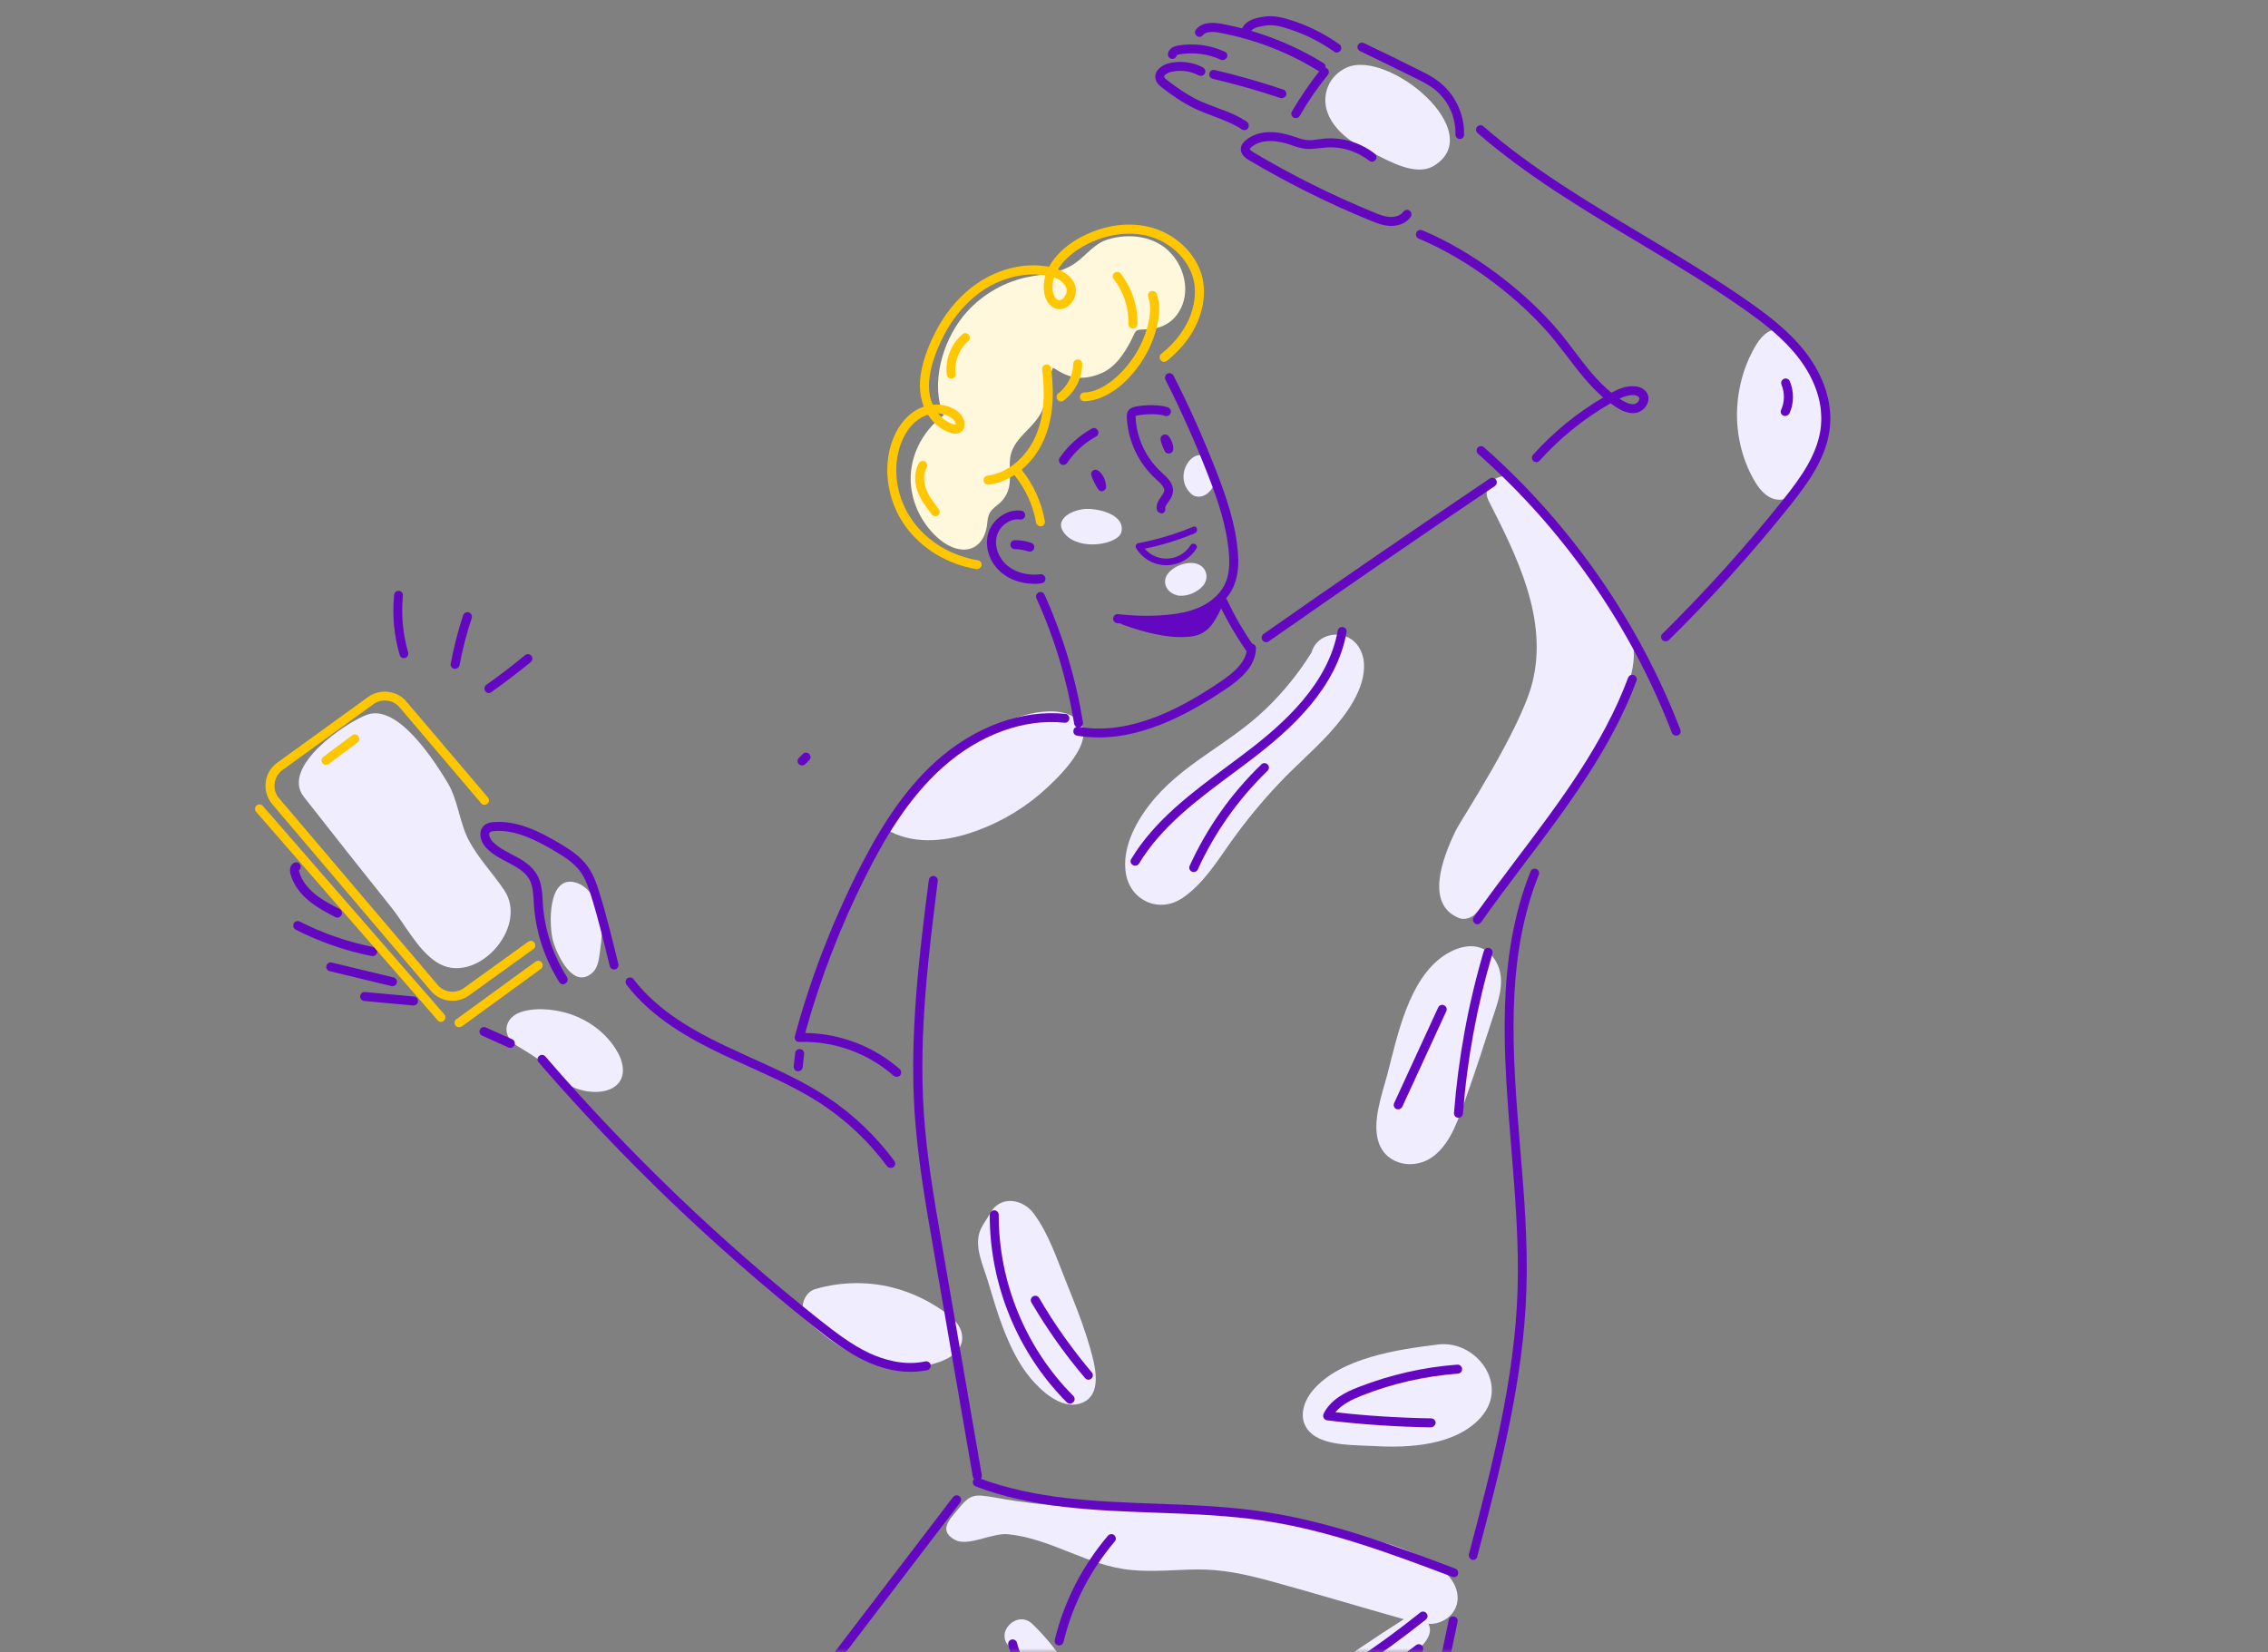<svg width="280" height="204" viewBox="0 0 280 204" fill="none" xmlns="http://www.w3.org/2000/svg">
<rect x="0" y="0" width="280" height="204" fill="#808080" stroke="none"/>
<mask id="mask0" mask-type="alpha" maskUnits="userSpaceOnUse" x="0" y="0" width="280" height="204">
<rect width="280" height="204" fill="#C4C4C4"/>
</mask>
<g mask="url(#mask0)">
<path d="M136.717 29.578C135.164 30.066 134.188 31.397 132.924 32.351C130.706 34.036 128.2 33.726 125.693 34.502C123.054 35.301 120.636 36.898 118.906 39.049C116.355 42.199 114.847 47.389 116.488 51.271C113.782 53.29 112.118 56.617 112.473 60.01C112.739 62.539 114.026 64.935 115.978 66.576C118.64 68.794 121.59 68.151 121.9 64.424C122.078 62.428 123.342 62.739 124.229 61.075C125.116 59.412 124.34 57.593 124.85 55.907C125.405 54.133 127.113 53.068 128.133 51.604C129.53 49.608 129.153 47.478 129.996 45.393C130.972 45.925 132.747 47.456 135.963 46.081C137.693 45.349 138.846 43.596 139.689 41.933C140.288 40.757 140.066 40.691 141.397 40.669C143.194 40.646 144.702 39.959 145.612 38.384C146.943 36.144 146.299 33.171 144.591 31.308C142.662 29.134 139.401 28.735 136.717 29.578Z" fill="#FFF8DC"/>
<path d="M109.856 102.642C113.227 104.372 117.109 103.818 120.547 102.576C123.786 101.4 126.78 99.581 129.287 97.23C131.172 95.478 136.229 90.509 132.303 88.38C130.64 87.493 128.222 87.826 126.492 88.291C124.54 88.801 122.677 89.755 120.924 90.753C117.22 92.861 108.015 101.689 109.856 102.642Z" fill="#F0EDFF"/>
<path d="M146.011 110.849C148.54 109.119 150.225 106.391 151.955 103.951C153.774 101.4 155.771 98.96 157.922 96.697C159.941 94.546 162.203 92.638 164.177 90.465C166.173 88.246 168.569 85.075 168.391 81.925C168.303 80.328 167.371 78.82 165.73 78.442C164.088 78.065 162.358 78.908 161.915 80.572C161.892 80.594 161.87 80.616 161.848 80.661C160.273 83.189 158.388 85.496 156.236 87.559C153.952 89.755 151.334 91.463 148.761 93.259C146.211 95.034 143.748 96.941 141.841 99.448C140.066 101.755 138.492 104.882 139.002 107.877C139.578 111.226 143.15 112.801 146.011 110.849Z" fill="#F0EDFF"/>
<path d="M138.447 65.666C138.913 63.581 135.807 62.804 134.144 62.827C132.569 62.849 129.885 64.047 131.482 65.932C133.323 68.084 138.114 67.196 138.447 65.666Z" fill="#F0EDFF"/>
<path d="M147.031 60.943C147.763 61.653 149.271 61.453 150.048 59.523C150.314 58.858 149.915 57.727 149.471 57.061C147.763 54.355 144.525 58.569 147.031 60.943ZM150.003 59.035V59.013C150.003 59.013 150.003 59.013 150.003 59.035Z" fill="#F0EDFF"/>
<path d="M145.301 73.496C146.433 73.74 147.808 73.141 148.496 72.342C149.338 71.388 149.006 69.858 147.542 69.547C146.033 69.237 143.66 70.435 143.838 71.965C143.926 72.697 144.481 73.274 145.279 73.473C145.279 73.496 145.279 73.496 145.301 73.496Z" fill="#F0EDFF"/>
<path d="M179.792 102.399C177.951 106.147 175.976 111.715 180.169 113.356C180.79 113.6 181.677 113.312 182.121 112.846C186.246 108.432 190.039 103.729 193.411 98.716C196.516 94.103 199.998 88.868 201.352 83.412C202.527 78.731 200.708 76.624 197.936 72.92C195.008 69.038 187.688 59.878 187.267 59.878C187.244 59.855 187.244 59.833 187.222 59.811C186.047 57.526 182.609 59.545 183.784 61.83C187.267 68.661 191.17 76.425 189.174 84.299C187.71 90.088 180.257 101.445 179.792 102.399Z" fill="#F0EDFF"/>
<path d="M133.012 161.777C132.59 160.646 132.124 159.515 131.681 158.406C130.505 155.5 129.507 152.372 127.622 149.822C126.246 147.958 123.452 147.559 122.232 149.799C121.877 150.465 121.389 151.064 121.078 151.751C120.147 153.792 121.411 156.276 121.988 158.25C122.587 160.224 123.141 162.176 123.895 164.106C124.738 166.235 125.736 168.365 127.222 170.139C128.553 171.736 130.949 173.932 133.233 173.311C135.673 172.646 135.429 169.984 135.008 168.054C134.498 165.903 133.788 163.818 133.012 161.777Z" fill="#F0EDFF"/>
<path d="M176.998 142.723C179.194 141.038 180.148 137.888 181.035 135.381C182.166 132.232 183.186 129.015 184.229 125.821C185.049 123.359 186.092 120.631 184.428 118.302C182.898 116.15 180.325 116.616 178.306 117.947C173.892 120.897 172.517 127.906 171.275 132.653C170.632 135.071 169.368 138.487 170.188 140.993C171.142 143.921 174.713 144.498 176.998 142.723Z" fill="#F0EDFF"/>
<path d="M162.137 171.582C160.739 173.201 160.14 175.574 162.026 177.082C163.889 178.546 167.416 178.391 169.656 178.524C173.937 178.79 179.748 178.458 182.831 174.975C186.403 170.938 182.21 165.393 177.53 165.992C172.628 166.591 165.552 167.611 162.137 171.582Z" fill="#F0EDFF"/>
<path d="M99.741 163.13C102.469 165.592 105.641 167.877 109.323 168.565C111.097 168.897 112.916 168.92 114.691 168.52C116.332 168.143 118.794 167.234 118.794 165.171C118.794 163.263 116.82 162.066 115.378 161.156C113.981 160.291 112.428 159.604 110.853 159.138C107.548 158.162 103.977 158.184 100.672 159.138C99.075 159.581 98.521 162.021 99.741 163.13Z" fill="#F0EDFF"/>
<path d="M68.31 116.284C68.843 117.992 70.795 122.229 73.146 120.077C73.944 119.345 73.966 118.081 74.122 117.06C74.277 116.018 74.344 114.953 74.255 113.911C74.077 112.07 73.124 109.63 71.172 108.987C67.556 107.833 67.734 114.399 68.31 116.284Z" fill="#F0EDFF"/>
<path d="M63.809 129.105C64.785 129.726 66.914 130.79 69.554 133.43C70.818 134.694 73.946 135.315 75.676 134.295C77.295 133.341 77.095 131.478 76.319 130.036C74.944 127.463 72.371 125.667 69.576 124.957C68.023 124.58 66.182 124.424 64.629 124.846C62.19 125.489 61.813 127.84 63.809 129.105Z" fill="#F0EDFF"/>
<path d="M220.65 61.519C222.868 60.765 223.911 57.66 224.421 55.619C225.064 53.046 225.042 50.318 224.332 47.767C223.933 46.281 223.29 44.861 222.447 43.597C221.759 42.554 220.584 40.58 219.12 40.713C217.833 40.824 216.924 42.288 216.392 43.309C215.238 45.46 214.595 47.9 214.462 50.34C214.307 53.512 215.038 56.728 216.658 59.456C217.523 60.92 218.831 62.162 220.65 61.519Z" fill="#F0EDFF"/>
<path d="M165.93 16.713C166.973 17.623 168.237 18.31 169.457 18.887C171.52 19.885 174.758 21.815 176.999 20.484C183.808 16.358 171.453 6.066 166.285 8.329C164.111 9.283 163.091 11.656 163.89 13.896C164.289 15.005 165.043 15.937 165.93 16.713Z" fill="#F0EDFF"/>
<path d="M179.948 197.045C179.615 192.453 170.898 190.435 167.416 189.481C162.004 187.973 156.37 187.374 150.78 186.997C144.636 186.597 138.492 186.553 132.348 186.065C129.265 185.821 126.181 185.488 123.143 184.934C120.059 184.379 119.815 184.446 118.085 186.553C117.22 187.618 115.823 189.015 117.93 190.124C119.549 190.967 122.499 189.215 124.451 189.414C129.752 189.925 134.3 193.34 139.667 193.828C142.396 194.095 145.124 193.784 147.852 193.762C150.869 193.74 153.641 194.339 156.547 195.115C162.159 196.645 167.726 198.331 173.316 199.906C169.612 202.257 165.974 204.719 162.403 207.27C161.338 208.046 152.843 213.348 157.856 214.656C159.475 215.078 161.427 212.904 162.647 212.017C164.377 210.752 166.129 209.51 167.882 208.29C169.789 206.982 177.863 203.344 176.355 200.483C178.284 200.571 180.103 199.085 179.948 197.045Z" fill="#F0EDFF"/>
<path d="M130.816 213.392C131.548 215.854 135.407 214.789 134.675 212.327C133.322 207.825 130.838 203.743 127.444 200.483C125.581 198.708 122.764 201.525 124.627 203.3C127.511 206.094 129.64 209.532 130.816 213.392Z" fill="#F0EDFF"/>
<path d="M37.501 98.362C41.094 102.954 44.71 107.523 48.348 112.07C50.033 114.177 51.564 117.261 53.871 118.769C58.617 121.919 65.405 114.554 62.233 109.874C60.858 107.834 59.127 106.037 57.952 103.885C56.688 101.579 56.599 98.85 55.246 96.61C53.649 93.971 49.146 86.895 45.353 88.226C42.581 89.224 34.64 94.702 37.501 98.362Z" fill="#F0EDFF"/>
<path d="M127.711 72.078C126.181 72.078 124.761 71.612 123.696 70.747C122.232 69.572 121.545 67.664 121.966 65.978C122.432 64.137 124.317 62.806 126.092 63.05C126.402 63.095 126.602 63.383 126.558 63.671C126.513 63.982 126.225 64.182 125.937 64.137C124.717 63.96 123.364 64.936 123.053 66.222C122.743 67.464 123.297 68.951 124.406 69.86C125.449 70.703 126.913 71.08 128.443 70.902C128.754 70.858 129.02 71.08 129.064 71.39C129.109 71.701 128.887 71.967 128.576 72.011C128.266 72.078 127.977 72.078 127.711 72.078Z" fill="#6308C0"/>
<path d="M127.136 68.107C127.069 68.107 127.025 68.107 126.958 68.085C126.426 67.907 125.871 67.796 125.295 67.796C124.984 67.796 124.74 67.553 124.74 67.242C124.74 66.931 124.984 66.688 125.295 66.688C125.982 66.688 126.67 66.798 127.313 67.02C127.602 67.109 127.757 67.442 127.668 67.73C127.579 67.952 127.358 68.107 127.136 68.107Z" fill="#6308C0"/>
<path d="M131.284 57.393C131.173 57.393 131.062 57.371 130.973 57.305C130.729 57.127 130.663 56.794 130.818 56.528C131.838 55.042 133.213 53.8 134.788 52.913C135.054 52.758 135.387 52.868 135.542 53.135C135.698 53.401 135.587 53.733 135.321 53.889C133.901 54.665 132.659 55.796 131.749 57.149C131.639 57.305 131.461 57.393 131.284 57.393Z" fill="#6308C0"/>
<path d="M136.03 60.653C135.853 60.653 135.675 60.565 135.564 60.387C135.232 59.877 134.965 59.322 134.744 58.746C134.655 58.502 134.721 58.258 134.921 58.102C135.121 57.947 135.387 57.969 135.587 58.102C136.141 58.524 136.474 59.189 136.562 60.01C136.585 60.276 136.452 60.52 136.208 60.609C136.163 60.631 136.097 60.653 136.03 60.653Z" fill="#6308C0"/>
<path d="M143.371 63.361C143.105 63.361 142.883 63.183 142.816 62.917C142.683 62.252 143.06 61.741 143.349 61.32C143.526 61.076 143.681 60.832 143.726 60.632C143.814 60.144 143.238 59.634 142.727 59.168L142.683 59.124C140.554 57.194 139.245 54.422 139.112 51.538C139.112 51.361 139.09 50.984 139.312 50.673C139.556 50.363 139.91 50.274 140.066 50.23C141.175 49.963 143.127 49.919 144.191 50.296C144.48 50.407 144.635 50.718 144.524 51.006C144.413 51.294 144.103 51.45 143.814 51.339C142.994 51.05 141.241 51.095 140.332 51.316C140.265 51.339 140.243 51.339 140.199 51.361C140.199 51.383 140.199 51.427 140.199 51.494C140.31 54.089 141.485 56.573 143.415 58.326L143.459 58.37C144.103 58.947 144.99 59.767 144.79 60.854C144.702 61.32 144.458 61.675 144.214 62.008C143.97 62.34 143.836 62.562 143.859 62.762C143.925 63.072 143.726 63.361 143.415 63.405C143.437 63.361 143.415 63.361 143.371 63.361Z" fill="#6308C0"/>
<path d="M144.281 55.996C144.082 55.996 143.882 55.885 143.793 55.685C143.549 55.219 143.35 54.687 143.283 54.288C143.239 54.044 143.35 53.8 143.594 53.689C143.815 53.578 144.104 53.645 144.259 53.822C144.481 54.088 144.969 54.953 144.836 55.552C144.791 55.774 144.592 55.951 144.37 55.996C144.326 55.996 144.303 55.996 144.281 55.996Z" fill="#6308C0"/>
<path d="M141.531 77.156C140.333 77.156 139.113 77.089 137.916 76.934C137.605 76.89 137.383 76.624 137.428 76.313C137.472 76.002 137.738 75.781 138.049 75.825C139.823 76.025 141.642 76.091 143.439 75.958C145.435 75.825 146.877 75.515 148.119 74.96C149.649 74.272 150.825 73.141 151.335 71.855C151.712 70.923 151.845 69.814 151.712 68.284C151.446 64.934 150.315 61.651 149.117 58.59C147.564 54.62 145.812 50.672 143.882 46.879C143.749 46.613 143.86 46.28 144.126 46.125C144.392 45.992 144.725 46.103 144.88 46.369C146.832 50.206 148.607 54.176 150.159 58.169C151.379 61.297 152.555 64.69 152.821 68.173C152.91 69.237 152.954 70.812 152.355 72.254C151.712 73.829 150.359 75.138 148.562 75.958C147.187 76.579 145.634 76.912 143.505 77.045C142.862 77.134 142.196 77.156 141.531 77.156Z" fill="#6308C0"/>
<path d="M133.169 89.822C132.903 89.822 132.659 89.623 132.615 89.356C131.749 84.011 130.197 78.798 127.957 73.874C127.823 73.586 127.956 73.275 128.223 73.142C128.511 73.009 128.822 73.142 128.955 73.408C131.217 78.421 132.814 83.745 133.701 89.179C133.746 89.489 133.546 89.756 133.236 89.822C133.213 89.822 133.191 89.822 133.169 89.822Z" fill="#6308C0"/>
<path d="M154.262 80.507C154.085 80.507 153.907 80.418 153.796 80.263C152.554 78.444 151.423 76.536 150.491 74.54C150.358 74.274 150.469 73.941 150.758 73.808C151.024 73.675 151.356 73.786 151.49 74.074C152.399 76.004 153.486 77.889 154.706 79.641C154.883 79.885 154.817 80.24 154.573 80.418C154.484 80.462 154.373 80.507 154.262 80.507Z" fill="#6308C0"/>
<path d="M120.657 182.783C120.391 182.783 120.169 182.584 120.103 182.317L115.157 153.726C114.225 148.403 113.293 142.902 112.916 137.401C112.273 127.486 113.537 117.482 114.669 108.632C114.713 108.322 114.979 108.122 115.29 108.144C115.6 108.189 115.8 108.455 115.778 108.765C114.669 117.549 113.404 127.508 114.048 137.312C114.402 142.747 115.356 148.225 116.266 153.527L121.212 182.118C121.256 182.428 121.057 182.717 120.768 182.761C120.724 182.783 120.702 182.783 120.657 182.783Z" fill="#6308C0"/>
<path d="M132.104 173.289C131.971 173.289 131.816 173.244 131.705 173.133C125.628 167.034 122.167 158.583 122.19 149.976C122.19 149.666 122.456 149.422 122.744 149.422C123.055 149.422 123.299 149.666 123.299 149.976C123.276 158.294 126.626 166.435 132.504 172.335C132.726 172.557 132.726 172.912 132.504 173.111C132.393 173.222 132.26 173.289 132.104 173.289Z" fill="#6308C0"/>
<path d="M134.388 170.339C134.233 170.339 134.077 170.273 133.966 170.139C131.482 167.234 129.264 164.084 127.334 160.801C127.179 160.535 127.268 160.202 127.534 160.047C127.8 159.892 128.133 159.981 128.288 160.247C130.173 163.485 132.369 166.568 134.787 169.43C134.987 169.674 134.964 170.006 134.72 170.206C134.632 170.295 134.499 170.339 134.388 170.339Z" fill="#6308C0"/>
<path d="M140.132 106.879C140.044 106.879 139.933 106.857 139.844 106.791C139.578 106.635 139.489 106.303 139.667 106.036C142.55 101.268 147.097 97.896 151.511 94.613C152.332 94.014 153.175 93.371 153.995 92.75C158.587 89.245 163.977 84.388 165.152 77.867C165.197 77.556 165.485 77.356 165.796 77.423C166.106 77.467 166.306 77.756 166.239 78.066C164.997 84.965 159.408 90 154.661 93.637C153.84 94.258 152.997 94.902 152.177 95.501C147.851 98.717 143.393 102.022 140.62 106.613C140.509 106.791 140.332 106.879 140.132 106.879Z" fill="#6308C0"/>
<path d="M147.364 107.655C147.298 107.655 147.209 107.633 147.142 107.611C146.854 107.478 146.743 107.145 146.876 106.879C149.028 102.176 152 97.962 155.726 94.369C155.948 94.147 156.303 94.169 156.503 94.391C156.725 94.613 156.702 94.968 156.481 95.167C152.865 98.672 149.959 102.775 147.874 107.344C147.786 107.544 147.586 107.655 147.364 107.655Z" fill="#6308C0"/>
<path d="M135.674 91.042C134.787 91.042 133.878 90.975 132.968 90.82C132.658 90.776 132.458 90.487 132.525 90.177C132.569 89.867 132.857 89.667 133.168 89.733C139.778 90.887 146.343 87.094 150.691 84.144C152.266 83.079 153.885 81.748 153.951 80.018C153.951 79.708 154.218 79.464 154.528 79.486C154.839 79.486 155.083 79.752 155.06 80.062C154.994 82.303 153.131 83.855 151.334 85.075C147.386 87.715 141.707 91.042 135.674 91.042Z" fill="#6308C0"/>
<path d="M110.699 132.942C110.566 132.942 110.433 132.898 110.322 132.809C107.15 130.015 102.914 128.484 98.677 128.639C98.499 128.639 98.322 128.573 98.233 128.44C98.123 128.307 98.078 128.129 98.123 127.952C100.008 120.965 102.625 114.155 105.864 107.7C108.015 103.42 111.076 97.963 115.69 93.859C120.437 89.667 126.204 87.582 131.527 88.137C131.838 88.159 132.059 88.447 132.015 88.736C131.993 89.046 131.704 89.268 131.416 89.224C126.403 88.691 120.947 90.688 116.444 94.68C111.963 98.651 108.969 103.996 106.862 108.188C103.756 114.355 101.25 120.876 99.409 127.53C103.668 127.575 107.882 129.172 111.076 131.989C111.298 132.188 111.32 132.543 111.121 132.765C111.01 132.898 110.854 132.942 110.699 132.942Z" fill="#6308C0"/>
<path d="M156.326 79.286C156.148 79.286 155.971 79.198 155.86 79.042C155.683 78.798 155.749 78.444 155.993 78.266C165.198 71.811 174.603 65.357 183.919 59.08C184.163 58.902 184.518 58.969 184.695 59.235C184.873 59.479 184.806 59.834 184.54 60.011C175.224 66.288 165.841 72.743 156.614 79.198C156.548 79.264 156.437 79.286 156.326 79.286Z" fill="#6308C0"/>
<path d="M206.92 90.819C206.698 90.819 206.476 90.686 206.409 90.465C201.33 77.289 193.056 65.378 182.476 56.04C182.254 55.84 182.232 55.485 182.432 55.263C182.631 55.041 182.986 55.019 183.208 55.219C193.922 64.69 202.306 76.734 207.452 90.087C207.563 90.376 207.43 90.686 207.141 90.797C207.053 90.819 206.986 90.819 206.92 90.819Z" fill="#6308C0"/>
<path d="M182.388 114.11C182.277 114.11 182.166 114.087 182.077 113.999C181.833 113.821 181.767 113.466 181.944 113.222C183.674 110.76 185.537 108.32 187.312 105.947C192.547 99.026 197.959 91.862 200.997 83.677C201.108 83.389 201.419 83.234 201.707 83.345C201.996 83.456 202.151 83.766 202.04 84.054C198.935 92.394 193.478 99.625 188.199 106.612C186.402 108.986 184.561 111.426 182.853 113.866C182.72 114.021 182.565 114.11 182.388 114.11Z" fill="#6308C0"/>
<path d="M181.878 192.587C181.834 192.587 181.79 192.587 181.745 192.565C181.457 192.476 181.279 192.188 181.346 191.877C184.141 181.297 187.002 170.362 187.357 159.249C187.535 153.482 187.047 147.515 186.581 141.726C185.627 130.259 184.651 118.392 188.954 107.59C189.065 107.301 189.398 107.168 189.664 107.279C189.952 107.39 190.085 107.723 189.974 107.989C185.76 118.547 186.736 130.281 187.668 141.615C188.156 147.427 188.644 153.416 188.444 159.249C188.089 170.495 185.183 181.497 182.389 192.121C182.344 192.432 182.122 192.587 181.878 192.587Z" fill="#6308C0"/>
<path d="M180.06 138C180.038 138 180.038 138 180.016 138C179.705 137.977 179.483 137.711 179.505 137.401C180.038 130.636 181.258 123.915 183.187 117.416C183.276 117.127 183.587 116.95 183.875 117.039C184.163 117.127 184.341 117.438 184.252 117.726C182.345 124.159 181.125 130.791 180.614 137.467C180.592 137.778 180.348 138 180.06 138Z" fill="#6308C0"/>
<path d="M172.606 136.957C172.54 136.957 172.451 136.935 172.385 136.913C172.096 136.78 171.985 136.447 172.118 136.181L177.553 124.381C177.686 124.092 178.019 123.981 178.285 124.114C178.573 124.248 178.684 124.58 178.551 124.846L173.117 136.647C173.006 136.846 172.806 136.957 172.606 136.957Z" fill="#6308C0"/>
<path d="M176.643 176.217C172.384 176.151 168.059 175.862 163.845 175.352C163.667 175.33 163.512 175.219 163.423 175.064C163.334 174.909 163.334 174.709 163.401 174.554C164.244 172.801 166.085 171.87 167.771 171.227C171.652 169.718 175.734 168.787 179.904 168.476C180.214 168.454 180.48 168.676 180.502 168.986C180.525 169.297 180.303 169.563 179.992 169.585C175.933 169.896 171.963 170.783 168.192 172.269C166.972 172.757 165.663 173.356 164.865 174.354C168.769 174.798 172.739 175.042 176.687 175.108C176.998 175.108 177.242 175.374 177.242 175.663C177.198 175.973 176.954 176.217 176.643 176.217Z" fill="#6308C0"/>
<path d="M179.505 194.716C179.439 194.716 179.372 194.694 179.306 194.672C171.831 191.855 164.112 188.949 156.082 187.752C151.69 187.086 147.121 186.909 142.707 186.753C135.254 186.487 127.557 186.199 120.459 183.515C120.171 183.404 120.038 183.094 120.127 182.805C120.238 182.517 120.548 182.384 120.837 182.472C127.757 185.09 135.365 185.378 142.729 185.644C147.165 185.8 151.779 185.977 156.215 186.665C164.356 187.907 172.119 190.813 179.661 193.652C179.949 193.763 180.082 194.073 179.993 194.362C179.949 194.583 179.727 194.716 179.505 194.716Z" fill="#6308C0"/>
<path d="M189.685 57.061C189.552 57.061 189.418 57.017 189.308 56.928C189.086 56.729 189.064 56.374 189.263 56.152C191.77 53.357 194.675 50.984 197.914 49.076C196.228 47.612 194.853 45.816 193.522 44.063C193.012 43.398 192.479 42.71 191.947 42.045C187.755 36.899 181.167 31.952 175.156 29.468C174.868 29.357 174.735 29.024 174.846 28.736C174.956 28.448 175.289 28.315 175.578 28.426C181.744 30.977 188.509 36.056 192.812 41.335C193.345 42 193.877 42.688 194.387 43.376C195.762 45.194 197.182 47.058 198.934 48.477C199.866 47.989 200.864 47.568 201.929 47.701C202.527 47.767 202.993 48.034 203.282 48.433C203.548 48.832 203.592 49.32 203.392 49.808C203.148 50.385 202.638 50.828 202.039 50.962C201.063 51.161 200.154 50.673 199.533 50.274C199.289 50.119 199.067 49.963 198.845 49.786C195.563 51.671 192.613 54.045 190.084 56.862C189.973 56.995 189.84 57.061 189.685 57.061ZM199.932 49.209C199.999 49.254 200.065 49.298 200.132 49.342C200.576 49.631 201.241 49.986 201.795 49.875C202.017 49.83 202.261 49.631 202.35 49.387C202.394 49.298 202.417 49.165 202.35 49.054C202.261 48.921 202.062 48.832 201.795 48.788C201.174 48.721 200.531 48.943 199.932 49.209Z" fill="#6308C0"/>
<path d="M205.634 79.175C205.501 79.175 205.346 79.131 205.235 79.02C205.013 78.798 205.013 78.444 205.235 78.244C210.492 73.054 215.505 67.508 220.119 61.719C222.337 58.947 224.51 55.952 224.821 52.492C225.065 49.786 224.089 46.858 222.07 44.218C220.207 41.778 217.701 39.849 215.261 38.141C211.069 35.191 206.566 32.507 202.196 29.889C195.431 25.852 188.466 21.682 182.411 16.425C182.189 16.226 182.145 15.871 182.367 15.649C182.566 15.427 182.921 15.383 183.143 15.605C189.11 20.795 196.052 24.943 202.773 28.958C207.143 31.575 211.668 34.281 215.904 37.254C218.411 39.006 220.984 40.98 222.958 43.553C225.131 46.392 226.196 49.608 225.93 52.603C225.597 56.351 223.313 59.501 221.006 62.407C216.37 68.218 211.335 73.808 206.034 79.02C205.923 79.131 205.79 79.175 205.634 79.175Z" fill="#6308C0"/>
<path d="M220.384 51.36C220.317 51.36 220.228 51.338 220.162 51.316C219.874 51.183 219.763 50.85 219.896 50.584C220.339 49.63 220.339 48.477 219.94 47.501C219.829 47.212 219.94 46.902 220.228 46.769C220.517 46.658 220.827 46.769 220.96 47.057C221.493 48.322 221.493 49.808 220.916 51.05C220.805 51.227 220.583 51.36 220.384 51.36Z" fill="#6308C0"/>
<path d="M171.763 27.893C171.719 27.893 171.652 27.893 171.608 27.893C170.765 27.849 170.011 27.582 169.168 27.227C164.022 25.12 158.987 22.614 154.196 19.775C153.929 19.619 153.087 19.109 153.197 18.266C153.264 17.778 153.619 17.468 153.752 17.357C155.549 15.782 158.166 16.337 159.563 16.802C159.674 16.847 159.785 16.891 159.918 16.913C160.406 17.091 160.872 17.246 161.338 17.29C161.804 17.335 162.27 17.268 162.78 17.202C163.001 17.18 163.223 17.135 163.467 17.113C165.685 16.913 167.97 17.601 169.722 18.976C169.966 19.176 170.011 19.509 169.811 19.753C169.611 19.997 169.279 20.041 169.035 19.841C167.504 18.643 165.508 18.045 163.556 18.222C163.334 18.244 163.135 18.266 162.913 18.289C162.358 18.355 161.804 18.422 161.205 18.377C160.606 18.311 160.051 18.133 159.541 17.956C159.43 17.912 159.319 17.889 159.209 17.845C158.033 17.446 155.859 16.98 154.484 18.178C154.307 18.333 154.307 18.377 154.307 18.399C154.307 18.399 154.307 18.533 154.772 18.821C159.519 21.638 164.488 24.122 169.589 26.207C170.321 26.518 170.987 26.762 171.652 26.784C172.184 26.806 172.894 26.651 173.249 26.141C173.427 25.897 173.781 25.83 174.025 26.008C174.269 26.185 174.336 26.54 174.159 26.784C173.648 27.494 172.761 27.893 171.763 27.893Z" fill="#6308C0"/>
<path d="M159.984 14.584C159.896 14.584 159.785 14.561 159.696 14.517C159.43 14.362 159.341 14.029 159.496 13.763C160.561 11.944 161.759 10.192 163.067 8.55C163.267 8.306 163.6 8.262 163.844 8.462C164.088 8.661 164.132 8.994 163.933 9.238C162.646 10.835 161.47 12.543 160.45 14.317C160.361 14.495 160.184 14.584 159.984 14.584Z" fill="#6308C0"/>
<path d="M165.021 6.488C164.91 6.488 164.799 6.466 164.711 6.377C162.98 5.157 161.073 4.203 159.054 3.56C158.189 3.272 157.191 3.006 156.237 3.161C155.084 3.338 154.507 3.516 154.285 4.137C154.197 4.425 153.864 4.58 153.576 4.47C153.287 4.359 153.132 4.048 153.243 3.76C153.709 2.407 155.128 2.207 156.082 2.052C157.28 1.874 158.433 2.185 159.409 2.495C161.539 3.183 163.535 4.181 165.354 5.468C165.598 5.645 165.664 6 165.487 6.244C165.376 6.399 165.199 6.488 165.021 6.488Z" fill="#6308C0"/>
<path d="M180.237 17.157C180.215 17.157 180.215 17.157 180.237 17.157C179.904 17.157 179.682 16.89 179.682 16.58C179.749 14.384 178.706 12.21 176.932 10.902C176.267 10.414 175.49 10.014 174.758 9.659C172.496 8.528 170.189 7.419 167.904 6.31C167.638 6.177 167.505 5.844 167.638 5.578C167.771 5.312 168.104 5.179 168.37 5.312C170.655 6.399 172.962 7.53 175.224 8.661C175.978 9.038 176.821 9.46 177.553 10.014C179.594 11.545 180.814 14.073 180.747 16.602C180.769 16.935 180.525 17.157 180.237 17.157Z" fill="#6308C0"/>
<path d="M153.642 16.07C153.531 16.07 153.42 16.048 153.331 15.982C152.266 15.272 151.069 14.828 149.804 14.34C149.028 14.052 148.229 13.763 147.475 13.386C145.967 12.677 144.614 11.701 143.483 10.835C143.217 10.636 142.795 10.303 142.662 9.771C142.44 8.817 143.305 8.085 144.259 7.819C145.679 7.464 147.231 7.641 148.518 8.329C148.784 8.484 148.895 8.817 148.74 9.083C148.584 9.349 148.252 9.46 147.985 9.305C146.943 8.751 145.679 8.595 144.525 8.884C144.082 8.995 143.682 9.305 143.727 9.505C143.749 9.638 143.993 9.815 144.126 9.926C145.213 10.747 146.499 11.678 147.919 12.366C148.629 12.699 149.405 12.987 150.159 13.275C151.446 13.741 152.754 14.229 153.93 15.028C154.174 15.205 154.241 15.538 154.085 15.804C153.997 15.982 153.819 16.07 153.642 16.07Z" fill="#6308C0"/>
<path d="M158.255 12.122C158.189 12.122 158.144 12.122 158.078 12.1C155.35 11.191 152.533 10.392 149.716 9.727C149.427 9.66 149.228 9.35 149.294 9.061C149.361 8.773 149.671 8.573 149.96 8.64C152.799 9.305 155.66 10.126 158.433 11.057C158.721 11.146 158.876 11.479 158.788 11.767C158.699 11.967 158.477 12.122 158.255 12.122Z" fill="#6308C0"/>
<path d="M150.936 7.421C150.847 7.421 150.781 7.398 150.714 7.376C149.14 6.644 147.321 6.422 145.613 6.711C145.413 6.755 145.302 6.8 145.28 6.822C145.236 7.11 144.97 7.31 144.681 7.265C144.371 7.243 144.149 6.955 144.193 6.666C144.215 6.422 144.393 5.801 145.435 5.624C147.365 5.291 149.428 5.557 151.202 6.378C151.491 6.511 151.602 6.844 151.469 7.11C151.335 7.288 151.136 7.421 150.936 7.421Z" fill="#6308C0"/>
<path d="M163.069 8.861C162.98 8.861 162.869 8.839 162.78 8.772C159.032 6.443 154.928 4.868 150.603 4.048C149.516 3.848 148.829 3.937 148.518 4.336C148.318 4.58 147.986 4.624 147.742 4.425C147.498 4.225 147.453 3.892 147.653 3.648C148.54 2.517 150.248 2.85 150.825 2.939C155.305 3.782 159.52 5.401 163.402 7.796C163.668 7.952 163.734 8.306 163.579 8.55C163.446 8.75 163.246 8.861 163.069 8.861Z" fill="#6308C0"/>
<path d="M69.51 121.518C69.332 121.518 69.155 121.429 69.044 121.252C67.247 118.391 66.16 115.108 65.916 111.758C65.894 111.603 65.894 111.448 65.894 111.271C65.828 110.272 65.783 109.319 65.34 108.542C64.785 107.566 63.742 107.034 62.633 106.435C61.702 105.947 60.748 105.459 60.016 104.661C59.639 104.261 59.262 103.596 59.306 102.886C59.328 102.465 59.506 102.132 59.816 101.866C60.171 101.577 60.615 101.511 60.992 101.489C63.853 101.289 66.559 102.62 69.022 104.084C70.286 104.838 71.595 105.659 72.504 106.901C73.258 107.921 73.68 109.141 74.034 110.317C74.922 113.178 75.632 116.15 76.341 119.012C76.408 119.3 76.23 119.611 75.942 119.677C75.654 119.744 75.343 119.566 75.277 119.278C74.589 116.439 73.879 113.489 72.992 110.649C72.637 109.54 72.282 108.454 71.617 107.566C70.84 106.502 69.621 105.747 68.467 105.06C66.138 103.685 63.632 102.42 61.059 102.598C60.859 102.62 60.637 102.642 60.504 102.731C60.46 102.775 60.415 102.82 60.393 102.953C60.371 103.219 60.548 103.618 60.815 103.906C61.436 104.55 62.256 104.993 63.144 105.459C64.341 106.08 65.584 106.746 66.293 107.988C66.87 108.986 66.936 110.117 67.003 111.182C67.003 111.337 67.025 111.492 67.025 111.648C67.247 114.842 68.29 117.947 69.998 120.631C70.153 120.897 70.086 121.23 69.82 121.407C69.709 121.496 69.598 121.518 69.51 121.518Z" fill="#6308C0"/>
<path d="M63.01 129.37C62.944 129.37 62.855 129.348 62.788 129.325L59.528 127.861C59.24 127.728 59.129 127.418 59.24 127.129C59.373 126.841 59.683 126.73 59.971 126.841L63.232 128.305C63.52 128.438 63.631 128.749 63.52 129.037C63.432 129.237 63.232 129.37 63.01 129.37Z" fill="#6308C0"/>
<path d="M112.385 169.363C110.233 169.363 108.259 168.698 106.862 168.032C104.577 166.968 102.581 165.437 100.562 163.84C88.252 154.058 76.784 143.057 66.492 131.145C66.293 130.924 66.315 130.569 66.559 130.369C66.781 130.169 67.135 130.192 67.335 130.436C77.561 142.302 88.984 153.26 101.25 162.997C103.224 164.55 105.154 166.036 107.327 167.056C109.013 167.833 111.586 168.654 114.226 168.077C114.536 168.01 114.825 168.21 114.891 168.498C114.958 168.787 114.758 169.097 114.47 169.164C113.76 169.297 113.05 169.363 112.385 169.363Z" fill="#6308C0"/>
<path d="M109.944 144.187C109.767 144.187 109.612 144.098 109.501 143.965C107.283 140.97 104.577 138.397 101.471 136.335C98.654 134.471 95.482 133.052 92.444 131.677C91.268 131.144 90.048 130.59 88.873 130.035C85.146 128.238 80.466 125.665 77.338 121.562C77.161 121.318 77.205 120.963 77.449 120.786C77.693 120.608 78.048 120.653 78.226 120.897C81.22 124.823 85.745 127.307 89.361 129.037C90.536 129.592 91.734 130.146 92.909 130.678C96.015 132.076 99.209 133.518 102.092 135.425C105.309 137.554 108.103 140.216 110.41 143.322C110.588 143.566 110.543 143.92 110.299 144.098C110.166 144.164 110.055 144.187 109.944 144.187Z" fill="#6308C0"/>
<path d="M98.545 132.253C98.522 132.253 98.5 132.253 98.478 132.253C98.168 132.231 97.946 131.943 97.99 131.632L98.168 130.013C98.19 129.703 98.478 129.481 98.788 129.525C99.099 129.547 99.321 129.836 99.276 130.146L99.099 131.765C99.055 132.054 98.811 132.253 98.545 132.253Z" fill="#6308C0"/>
<path d="M46.019 118.036C45.975 118.036 45.953 118.036 45.908 118.036C42.648 117.393 39.476 116.284 36.504 114.775C36.237 114.642 36.126 114.31 36.26 114.021C36.393 113.733 36.725 113.644 37.014 113.777C39.897 115.241 42.958 116.306 46.13 116.927C46.441 116.994 46.618 117.282 46.574 117.57C46.507 117.859 46.285 118.036 46.019 118.036Z" fill="#6308C0"/>
<path d="M48.459 121.762C48.415 121.762 48.37 121.762 48.326 121.739L40.696 119.898C40.408 119.832 40.208 119.521 40.297 119.233C40.363 118.945 40.674 118.745 40.962 118.834L48.592 120.675C48.881 120.741 49.08 121.052 48.992 121.34C48.925 121.606 48.703 121.762 48.459 121.762Z" fill="#6308C0"/>
<path d="M51.054 124.136C51.032 124.136 51.01 124.136 51.01 124.136L44.977 123.581C44.666 123.559 44.444 123.293 44.466 122.982C44.489 122.672 44.755 122.45 45.065 122.472L51.099 123.027C51.409 123.049 51.631 123.315 51.609 123.626C51.587 123.914 51.343 124.136 51.054 124.136Z" fill="#6308C0"/>
<path d="M41.649 113.289C41.56 113.289 41.471 113.266 41.405 113.222C40.407 112.712 39.165 112.069 38.122 111.204C36.947 110.228 36.17 109.074 35.86 107.877C35.704 107.233 35.882 106.701 36.348 106.501C36.636 106.39 36.947 106.501 37.08 106.79C37.191 107.034 37.102 107.3 36.902 107.455C36.902 107.499 36.902 107.544 36.924 107.588C37.257 108.83 38.144 109.762 38.832 110.339C39.719 111.071 40.717 111.603 41.915 112.224C42.181 112.357 42.292 112.69 42.159 112.978C42.026 113.178 41.849 113.289 41.649 113.289Z" fill="#6308C0"/>
<path d="M80.31 346.744C80.022 346.744 79.778 346.522 79.756 346.233C78.802 330.973 76.406 315.712 72.636 300.873C72.192 299.143 71.726 297.391 71.283 295.683C68.311 284.504 65.249 272.97 67.135 261.502C69.353 248.083 77.981 236.77 85.612 226.789L117.663 184.822C117.841 184.578 118.195 184.534 118.439 184.711C118.683 184.889 118.728 185.244 118.55 185.488L86.499 227.454C78.957 237.325 70.395 248.526 68.222 261.679C66.381 272.903 69.397 284.348 72.347 295.395C72.791 297.102 73.257 298.855 73.7 300.585C77.493 315.468 79.911 330.795 80.843 346.145C80.865 346.455 80.621 346.721 80.333 346.721C80.333 346.744 80.332 346.744 80.31 346.744Z" fill="#6308C0"/>
<path d="M182.277 346.855C182.144 346.855 182.011 346.811 181.9 346.7C166.307 332.193 150.159 317.199 136.651 300.208C131.594 293.865 126.603 286.833 124.34 278.626C121.28 267.514 123.675 255.691 125.782 245.244L130.973 219.47C131.305 217.85 131.638 216.187 131.327 214.568C130.928 212.46 129.509 210.752 128 208.956C126.536 207.203 125.006 205.362 124.474 203.078C124.407 202.789 124.584 202.479 124.895 202.412C125.183 202.346 125.494 202.523 125.56 202.834C126.026 204.852 127.401 206.494 128.843 208.246C130.374 210.065 131.949 211.972 132.414 214.368C132.747 216.187 132.392 218.05 132.059 219.691L126.869 245.466C124.784 255.78 122.433 267.469 125.427 278.338C127.645 286.367 132.547 293.266 137.516 299.521C150.98 316.445 167.083 331.417 182.654 345.901C182.876 346.101 182.898 346.456 182.676 346.677C182.566 346.788 182.432 346.855 182.277 346.855Z" fill="#6308C0"/>
<path d="M221.072 320.394C220.895 320.394 220.739 320.328 220.629 320.172C204.503 298.857 186.248 279.005 166.352 261.171C165.93 261.703 165.42 262.147 164.777 262.435C163.402 263.056 161.76 262.236 161.028 261.127C160.407 260.195 160.474 259.175 161.206 258.465C162.359 257.4 164.178 257.755 166.086 259.441C166.44 258.642 166.684 257.689 166.884 256.735L178.862 199.996C178.928 199.685 179.217 199.508 179.527 199.574C179.838 199.641 180.015 199.929 179.949 200.24L167.971 256.979C167.727 258.132 167.439 259.263 166.951 260.217C186.958 278.139 205.324 298.08 221.516 319.507C221.693 319.751 221.649 320.106 221.405 320.283C221.316 320.35 221.205 320.394 221.072 320.394ZM162.781 258.975C162.47 258.975 162.204 259.064 161.96 259.286C161.538 259.685 161.716 260.173 161.938 260.506C162.426 261.238 163.49 261.77 164.311 261.415C164.799 261.193 165.198 260.861 165.509 260.417C165.464 260.395 165.442 260.35 165.398 260.328C165.11 260.062 163.845 258.975 162.781 258.975Z" fill="#6308C0"/>
<path d="M130.751 203.145C130.707 203.145 130.662 203.145 130.618 203.123C130.329 203.056 130.13 202.746 130.219 202.457C131.35 197.733 133.634 193.297 136.784 189.592C136.984 189.371 137.339 189.326 137.56 189.526C137.782 189.726 137.827 190.08 137.627 190.302C134.588 193.873 132.392 198.154 131.305 202.701C131.217 202.99 130.995 203.145 130.751 203.145Z" fill="#6308C0"/>
<path d="M157.989 211.772C157.789 211.772 157.589 211.661 157.501 211.484C157.345 211.218 157.456 210.885 157.722 210.73C163.911 207.403 169.855 203.477 175.334 199.085C175.578 198.885 175.933 198.929 176.111 199.173C176.31 199.417 176.266 199.772 176.022 199.95C170.477 204.386 164.488 208.334 158.233 211.706C158.166 211.75 158.077 211.772 157.989 211.772Z" fill="#6308C0"/>
<path d="M159.453 215.566C159.275 215.566 159.098 215.477 158.987 215.322C158.81 215.078 158.876 214.723 159.12 214.546C164.421 210.886 169.723 207.026 174.824 203.1C175.068 202.923 175.423 202.967 175.601 203.211C175.778 203.455 175.734 203.81 175.49 203.987C170.366 207.936 165.065 211.795 159.741 215.477C159.675 215.521 159.564 215.566 159.453 215.566Z" fill="#6308C0"/>
<path d="M99.032 94.502C98.899 94.502 98.744 94.458 98.633 94.347C98.411 94.125 98.411 93.77 98.633 93.57L99.121 93.082C99.343 92.861 99.698 92.861 99.897 93.082C100.119 93.304 100.119 93.659 99.897 93.859L99.409 94.347C99.321 94.458 99.188 94.502 99.032 94.502Z" fill="#6308C0"/>
<path d="M55.867 123.559C54.869 123.559 53.871 123.138 53.183 122.317L33.619 99.293C32.976 98.539 32.688 97.563 32.799 96.587C32.91 95.611 33.442 94.724 34.218 94.169L45.442 86.051C46.928 84.986 48.991 85.23 50.188 86.628L60.236 98.45C60.436 98.694 60.414 99.027 60.17 99.227C59.926 99.426 59.593 99.404 59.394 99.16L49.346 87.338C48.547 86.384 47.105 86.206 46.107 86.938L34.884 95.057C34.329 95.456 33.996 96.055 33.908 96.72C33.819 97.386 34.019 98.051 34.462 98.561L54.026 121.585C54.824 122.539 56.266 122.716 57.264 121.984L65.205 116.262C65.449 116.084 65.804 116.129 65.981 116.395C66.159 116.639 66.115 116.994 65.848 117.171L57.907 122.894C57.286 123.337 56.577 123.559 55.867 123.559Z" fill="#FFC701"/>
<path d="M54.447 126.155C54.292 126.155 54.137 126.089 54.026 125.956L31.623 100.226C31.424 100.004 31.446 99.649 31.668 99.449C31.889 99.25 32.244 99.272 32.444 99.494L54.847 125.224C55.046 125.445 55.024 125.8 54.802 126C54.691 126.111 54.581 126.155 54.447 126.155Z" fill="#FFC701"/>
<path d="M56.665 126.82C56.488 126.82 56.333 126.731 56.222 126.598C56.044 126.354 56.089 125.999 56.355 125.822L66.114 118.724C66.358 118.546 66.713 118.591 66.891 118.857C67.068 119.101 67.024 119.456 66.758 119.633L56.998 126.731C56.887 126.775 56.776 126.82 56.665 126.82Z" fill="#FFC701"/>
<path d="M40.253 94.436C40.075 94.436 39.92 94.369 39.809 94.214C39.632 93.97 39.676 93.615 39.92 93.438L43.469 90.776C43.713 90.599 44.068 90.643 44.245 90.887C44.423 91.131 44.378 91.486 44.134 91.663L40.585 94.325C40.474 94.391 40.364 94.436 40.253 94.436Z" fill="#FFC701"/>
<path d="M49.878 81.261C49.634 81.261 49.412 81.106 49.346 80.862C48.636 78.466 48.414 75.893 48.658 73.431C48.68 73.121 48.968 72.899 49.257 72.943C49.567 72.965 49.789 73.254 49.745 73.542C49.501 75.871 49.745 78.311 50.388 80.551C50.477 80.84 50.299 81.15 50.011 81.239C49.989 81.239 49.922 81.261 49.878 81.261Z" fill="#6308C0"/>
<path d="M56.2 82.568C56.178 82.568 56.134 82.568 56.089 82.568C55.779 82.523 55.579 82.213 55.646 81.925C56.023 79.906 56.533 77.91 57.176 75.958C57.265 75.67 57.597 75.514 57.886 75.603C58.174 75.692 58.33 76.025 58.241 76.313C57.597 78.198 57.11 80.15 56.733 82.124C56.688 82.368 56.466 82.568 56.2 82.568Z" fill="#6308C0"/>
<path d="M60.349 85.564C60.171 85.564 59.994 85.475 59.905 85.32C59.727 85.076 59.794 84.721 60.038 84.543C61.679 83.39 63.299 82.148 64.829 80.883C65.073 80.684 65.406 80.728 65.606 80.972C65.805 81.216 65.761 81.549 65.517 81.749C63.942 83.035 62.3 84.277 60.659 85.453C60.57 85.519 60.459 85.564 60.349 85.564Z" fill="#6308C0"/>
<path d="M147.298 65.034C145.108 65.949 142.836 66.628 140.508 67.057C140.244 67.113 140.133 67.459 140.258 67.667C141.963 70.466 145.94 70.494 147.7 67.736C147.991 67.279 147.27 66.863 146.979 67.321C145.552 69.552 142.337 69.496 140.965 67.251C140.882 67.459 140.799 67.653 140.716 67.861C143.044 67.431 145.316 66.752 147.506 65.838C148.005 65.63 147.797 64.826 147.298 65.034Z" fill="#6308C0"/>
<path d="M150.691 73.851C149.072 74.96 147.519 75.891 145.568 76.246C143.704 76.579 141.775 76.513 139.889 76.446C139.69 76.446 139.579 76.579 139.579 76.757C139.312 76.668 139.024 76.579 138.758 76.468C138.359 76.335 138.181 76.956 138.581 77.112C141.131 78.021 144.192 78.886 146.921 78.598C149.516 78.331 150.092 76.335 151.179 74.317C151.29 74.028 150.98 73.651 150.691 73.851Z" fill="#6308C0"/>
<path d="M128.464 64.979C128.198 64.979 127.976 64.779 127.91 64.513C127.533 62.362 126.601 60.321 125.204 58.613C125.004 58.369 125.049 58.036 125.293 57.837C125.537 57.637 125.869 57.681 126.069 57.925C127.577 59.766 128.575 61.984 128.997 64.336C129.041 64.646 128.842 64.935 128.553 64.979C128.531 64.979 128.509 64.979 128.464 64.979Z" fill="#FFC701"/>
<path d="M121.988 59.833C121.722 59.833 121.478 59.633 121.433 59.345C121.389 59.035 121.611 58.768 121.921 58.724C124.383 58.413 126.712 56.484 127.866 53.822C128.82 51.604 129.086 48.92 128.664 45.615C128.62 45.304 128.842 45.038 129.152 44.994C129.463 44.95 129.729 45.171 129.773 45.482C130.217 48.986 129.929 51.87 128.886 54.266C127.578 57.304 124.894 59.478 122.054 59.833C122.032 59.811 122.01 59.833 121.988 59.833Z" fill="#FFC701"/>
<path d="M130.993 49.563C130.816 49.563 130.66 49.497 130.549 49.342C130.372 49.098 130.416 48.743 130.66 48.565C131.769 47.722 132.479 46.325 132.501 44.928C132.501 44.617 132.745 44.373 133.056 44.373C133.366 44.373 133.61 44.639 133.61 44.928C133.588 46.68 132.745 48.366 131.348 49.43C131.237 49.541 131.104 49.563 130.993 49.563Z" fill="#FFC701"/>
<path d="M133.877 49.542C133.566 49.542 133.322 49.298 133.322 49.01C133.322 48.699 133.566 48.455 133.855 48.455C134.986 48.433 136.206 47.878 137.492 46.836C139.511 45.15 141.019 42.799 141.685 40.248C142.062 38.806 142.084 37.631 141.751 36.655C141.662 36.366 141.795 36.056 142.106 35.945C142.394 35.856 142.705 35.989 142.816 36.3C143.237 37.498 143.215 38.895 142.771 40.559C142.039 43.331 140.42 45.882 138.224 47.723C136.738 48.877 135.296 49.498 133.877 49.542C133.877 49.542 133.899 49.542 133.877 49.542Z" fill="#FFC701"/>
<path d="M139.866 40.559C139.534 40.559 139.312 40.293 139.312 39.982C139.378 38.008 138.713 35.99 137.493 34.459C137.293 34.215 137.338 33.86 137.582 33.683C137.826 33.505 138.181 33.528 138.358 33.772C139.733 35.524 140.487 37.809 140.421 40.027C140.421 40.315 140.177 40.559 139.866 40.559Z" fill="#FFC701"/>
<path d="M120.614 70.258C120.591 70.258 120.547 70.258 120.525 70.258C116.932 69.66 113.738 67.708 111.741 64.913C109.634 61.963 108.991 58.081 110.033 54.798C110.632 52.891 111.763 51.405 113.183 50.584C113.471 50.429 113.76 50.296 114.048 50.207C113.893 49.808 113.782 49.408 113.693 48.965C113.383 47.301 113.649 45.438 114.492 43.22C115.734 39.937 117.664 37.231 120.081 35.39C122.854 33.283 126.248 32.373 129.353 32.906C129.397 32.906 129.442 32.928 129.508 32.928C130.262 31.553 131.549 30.399 132.835 29.623C135.697 27.915 138.957 27.316 141.819 28.004C145.035 28.758 147.697 31.264 148.429 34.214C149.094 36.854 148.34 41.157 144.059 44.551C143.815 44.75 143.46 44.706 143.283 44.462C143.105 44.218 143.127 43.863 143.371 43.686C147.231 40.602 147.918 36.81 147.342 34.481C146.698 31.93 144.392 29.756 141.552 29.091C138.979 28.492 136.007 29.024 133.412 30.599C132.37 31.22 131.283 32.152 130.617 33.261C131.46 33.593 132.325 34.148 132.702 35.146C133.013 35.967 132.747 36.987 132.037 37.653C131.46 38.185 130.75 38.318 130.129 38.007C129.508 37.719 129.065 37.031 128.909 36.144C128.798 35.39 128.865 34.68 129.065 33.993C126.314 33.549 123.209 34.414 120.747 36.277C118.506 37.985 116.71 40.514 115.534 43.619C114.78 45.638 114.536 47.323 114.78 48.765C114.847 49.164 114.98 49.564 115.157 49.963C116.377 49.852 117.619 50.207 118.462 51.005C118.906 51.427 119.172 52.114 119.061 52.647C118.994 53.024 118.75 53.334 118.396 53.468C118.041 53.601 117.708 53.534 117.464 53.468C116.288 53.157 115.268 52.314 114.558 51.205C114.27 51.294 114.004 51.405 113.738 51.56C112.562 52.225 111.63 53.49 111.098 55.131C110.144 58.103 110.743 61.608 112.651 64.27C114.469 66.843 117.42 68.617 120.725 69.172C121.035 69.216 121.235 69.504 121.19 69.815C121.124 70.059 120.88 70.258 120.614 70.258ZM115.8 51.028C116.288 51.649 116.932 52.159 117.752 52.381C117.885 52.425 117.952 52.425 117.974 52.425C117.996 52.314 117.908 51.981 117.708 51.804C117.198 51.338 116.532 51.072 115.8 51.028ZM130.129 34.259C129.952 34.813 129.885 35.368 129.974 35.967C130.063 36.477 130.285 36.876 130.573 37.009C130.839 37.142 131.105 36.987 131.26 36.832C131.571 36.543 131.815 35.989 131.638 35.545C131.394 34.858 130.75 34.481 130.129 34.259Z" fill="#FFC701"/>
<path d="M115.49 63.738C115.335 63.738 115.157 63.672 115.046 63.516C114.314 62.585 113.671 61.72 113.294 60.699C112.828 59.435 112.895 58.148 113.449 57.172C113.604 56.906 113.937 56.818 114.203 56.973C114.469 57.128 114.558 57.461 114.403 57.727C114.004 58.415 113.981 59.368 114.314 60.322C114.647 61.209 115.224 61.986 115.889 62.851C116.089 63.095 116.044 63.45 115.8 63.627C115.734 63.716 115.601 63.738 115.49 63.738Z" fill="#FFC701"/>
<path d="M117.441 46.746C117.175 46.746 116.931 46.547 116.887 46.258C116.665 44.395 117.397 42.487 118.817 41.268C119.038 41.068 119.393 41.09 119.593 41.334C119.792 41.556 119.77 41.911 119.526 42.11C118.395 43.086 117.796 44.661 117.974 46.125C118.018 46.436 117.796 46.702 117.486 46.746C117.486 46.746 117.463 46.746 117.441 46.746Z" fill="#FFC701"/>
</g>
</svg>
